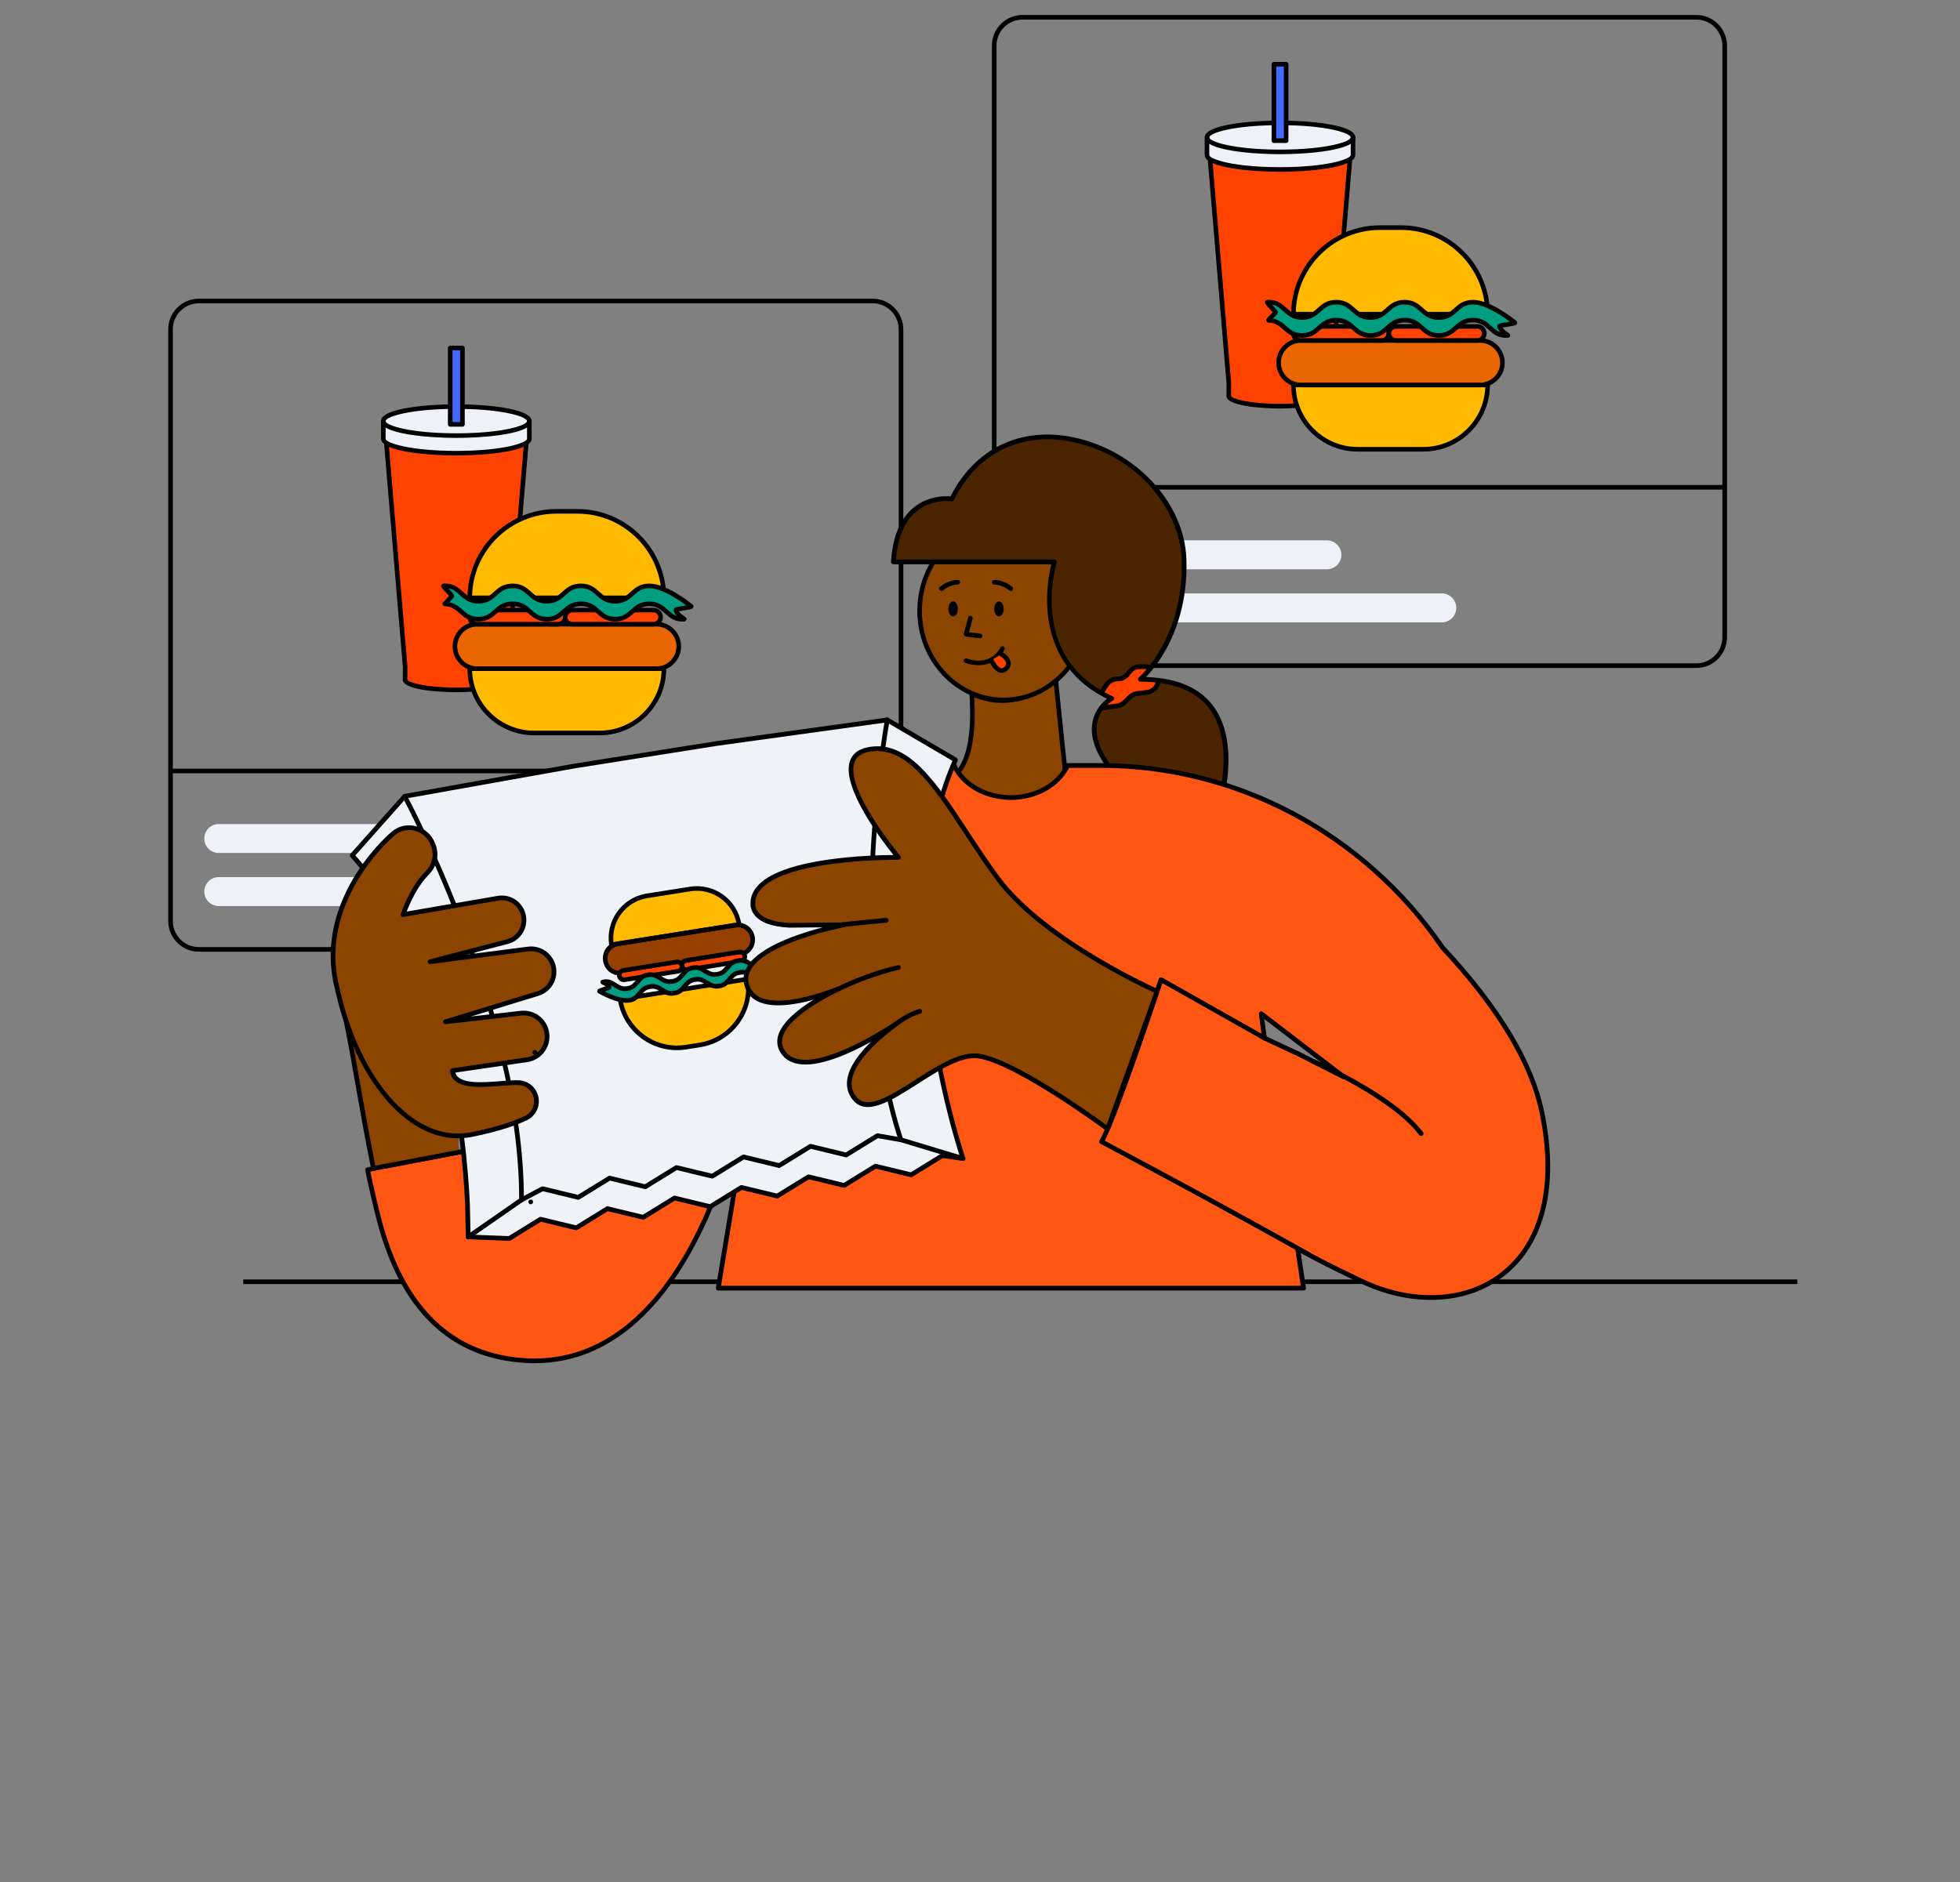 <svg viewBox="133.125 116.534 426 409.202" fill="none" xmlns="http://www.w3.org/2000/svg" xmlns:xlink="http://www.w3.org/1999/xlink" overflow="visible" width="426px" height="409.202px"><rect x="133.125" y="116.534" width="426" height="409.202" fill="#808080" stroke="none"/><g id="Master/Spot Illustration/Preparing your Food"><g id="Group 67"><path id="Fill 19" fill-rule="evenodd" clip-rule="evenodd" d="M186 395.674H523.771V394.674H186V395.674Z" fill="black"/><g id="Food Option" transform="translate(318.96 96) scale(1 1)"><g id="Food Option/Burger"><g id="Burger"><path id="Combined Shape" fill-rule="evenodd" clip-rule="evenodd" d="M40.732 144.289H102.562C104.298 144.289 105.706 142.882 105.706 141.145C105.706 139.409 104.298 138.001 102.562 138.001H40.732C38.996 138.001 37.588 139.409 37.588 141.145C37.588 142.882 38.996 144.289 40.732 144.289ZM40.733 155.826H127.539C129.275 155.826 130.683 154.418 130.683 152.682C130.683 150.946 129.275 149.538 127.539 149.538H40.733C38.997 149.538 37.589 150.946 37.589 152.682C37.589 154.418 38.997 155.826 40.733 155.826Z" fill="#EEF2F8"/><g id="Burger_2"><path id="Fill 1" fill-rule="evenodd" clip-rule="evenodd" d="M107.712 53.555H77.026L81.25 103.875C81.248 103.897 81.234 103.916 81.234 103.938V106.619C81.234 107.843 86.22 108.834 92.369 108.834C98.519 108.834 103.503 107.843 103.503 106.619V103.938C103.503 103.917 103.49 103.897 103.488 103.876L107.712 53.555Z" fill="#FF4200"/><path id="Fill 3" fill-rule="evenodd" clip-rule="evenodd" d="M81.735 103.995V106.619C81.908 107.211 85.714 108.334 92.369 108.334C99.025 108.334 102.831 107.211 103.005 106.609L103.004 103.996C102.998 103.973 102.994 103.951 102.992 103.935C102.988 103.901 102.987 103.868 102.99 103.834L107.169 54.055H77.57L81.749 103.833C81.753 103.881 81.747 103.94 81.735 103.995M92.369 109.334C88.048 109.334 80.735 108.762 80.735 106.619V103.937C80.735 103.91 80.739 103.874 80.746 103.838L76.528 53.597C76.517 53.457 76.564 53.319 76.658 53.216C76.753 53.113 76.887 53.055 77.027 53.055H107.713C107.852 53.055 107.986 53.113 108.081 53.216C108.175 53.319 108.222 53.457 108.211 53.597L103.993 103.842C104.003 103.875 104.004 103.892 104.004 103.937V106.619C104.004 108.762 96.691 109.334 92.369 109.334" fill="black"/><path id="Fill 5" fill-rule="evenodd" clip-rule="evenodd" d="M108.239 50.397C108.239 48.653 101.134 47.24 92.368 47.24C83.606 47.24 76.499 48.653 76.499 50.397V54.218C76.499 55.962 83.605 57.376 92.368 57.376C101.134 57.376 108.239 55.962 108.239 54.218V50.397Z" fill="#EEF2F8"/><path id="Fill 7" fill-rule="evenodd" clip-rule="evenodd" d="M92.369 47.74C82.278 47.74 77 49.469 77 50.397V54.219C77 55.146 82.278 56.876 92.369 56.876C102.46 56.876 107.739 55.146 107.739 54.219V50.397C107.739 49.469 102.46 47.74 92.369 47.74M92.369 57.876C86.707 57.876 76 57.111 76 54.219V50.397C76 47.505 86.707 46.74 92.369 46.74C98.031 46.74 108.739 47.505 108.739 50.397V54.219C108.739 57.111 98.031 57.876 92.369 57.876" fill="black"/><path id="Fill 9" fill-rule="evenodd" clip-rule="evenodd" d="M92.369 54.055C86.707 54.055 76 53.29 76 50.398C76 50.121 76.223 49.898 76.5 49.898C76.776 49.898 77 50.121 77 50.398C77 51.326 82.278 53.055 92.369 53.055C102.46 53.055 107.739 51.326 107.739 50.398C107.739 50.121 107.962 49.898 108.239 49.898C108.515 49.898 108.739 50.121 108.739 50.398C108.739 53.29 98.031 54.055 92.369 54.055" fill="black"/><path id="Fill 11" fill-rule="evenodd" clip-rule="evenodd" d="M91.04 51.117H93.699V34.5H91.04V51.117Z" fill="#426AFF"/><path id="Fill 13" fill-rule="evenodd" clip-rule="evenodd" d="M91.54 50.617H93.199V35H91.54V50.617ZM93.699 51.617H91.04C90.764 51.617 90.54 51.393 90.54 51.117V34.5C90.54 34.223 90.764 34 91.04 34H93.699C93.975 34 94.199 34.223 94.199 34.5V51.117C94.199 51.393 93.975 51.617 93.699 51.617V51.617Z" fill="black"/><path id="Fill 14" fill-rule="evenodd" clip-rule="evenodd" d="M137.493 88.832H95.293C95.293 78.441 103.717 70.018 114.108 70.018H118.678C129.069 70.018 137.493 78.441 137.493 88.832" fill="#FFBA00"/><path id="Fill 15" fill-rule="evenodd" clip-rule="evenodd" d="M95.8 88.333H136.986C136.72 78.464 128.61 70.518 118.677 70.518H114.108C104.176 70.518 96.067 78.464 95.8 88.333M137.493 89.333H95.293C95.017 89.333 94.793 89.109 94.793 88.833C94.793 78.183 103.458 69.518 114.108 69.518H118.677C129.328 69.518 137.993 78.183 137.993 88.833C137.993 89.109 137.769 89.333 137.493 89.333" fill="black"/><path id="Fill 16" fill-rule="evenodd" clip-rule="evenodd" d="M95.293 104.226H137.493C137.493 111.945 131.235 118.203 123.516 118.203H109.27C101.551 118.203 95.293 111.945 95.293 104.226" fill="#FFBA00"/><path id="Fill 17" fill-rule="evenodd" clip-rule="evenodd" d="M95.802 104.726C96.067 111.926 102.006 117.703 109.27 117.703H123.515C130.779 117.703 136.719 111.926 136.983 104.726H95.802ZM123.515 118.703H109.27C101.287 118.703 94.793 112.208 94.793 104.226C94.793 103.95 95.016 103.726 95.293 103.726H137.492C137.769 103.726 137.992 103.95 137.992 104.226C137.992 112.208 131.498 118.703 123.515 118.703V118.703Z" fill="black"/><path id="Fill 18" fill-rule="evenodd" clip-rule="evenodd" d="M135.88 104.226H96.906C94.234 104.226 92.068 102.059 92.068 99.387C92.068 96.715 94.234 94.549 96.906 94.549H135.88C138.552 94.549 140.718 96.715 140.718 99.387C140.718 102.059 138.552 104.226 135.88 104.226" fill="#E96600"/><path id="Fill 19" fill-rule="evenodd" clip-rule="evenodd" d="M96.906 95.049C94.514 95.049 92.568 96.995 92.568 99.387C92.568 101.779 94.514 103.726 96.906 103.726H135.88C138.272 103.726 140.218 101.779 140.218 99.387C140.218 96.995 138.272 95.049 135.88 95.049H96.906ZM135.88 104.726H96.906C93.963 104.726 91.568 102.331 91.568 99.387C91.568 96.444 93.963 94.049 96.906 94.049H135.88C138.823 94.049 141.218 96.444 141.218 99.387C141.218 102.331 138.823 104.726 135.88 104.726V104.726Z" fill="black"/><path id="Fill 20" fill-rule="evenodd" clip-rule="evenodd" d="M114.506 91.491H96.823C95.978 91.491 95.293 92.176 95.293 93.02C95.293 93.864 95.978 94.549 96.823 94.549H114.506C115.35 94.549 116.034 93.864 116.034 93.02C116.034 92.176 115.35 91.491 114.506 91.491" fill="#FF4200"/><path id="Fill 21" fill-rule="evenodd" clip-rule="evenodd" d="M96.823 91.991C96.255 91.991 95.793 92.453 95.793 93.02C95.793 93.588 96.255 94.049 96.823 94.049H114.506C115.073 94.049 115.534 93.588 115.534 93.02C115.534 92.453 115.073 91.991 114.506 91.991H96.823ZM114.506 95.049H96.823C95.704 95.049 94.793 94.138 94.793 93.02C94.793 91.901 95.704 90.991 96.823 90.991H114.506C115.625 90.991 116.534 91.901 116.534 93.02C116.534 94.138 115.625 95.049 114.506 95.049V95.049Z" fill="black"/><path id="Fill 22" fill-rule="evenodd" clip-rule="evenodd" d="M135.248 91.491H117.564C116.72 91.491 116.035 92.176 116.035 93.02C116.035 93.864 116.72 94.549 117.564 94.549H135.248C136.092 94.549 136.777 93.864 136.777 93.02C136.777 92.176 136.092 91.491 135.248 91.491" fill="#FF4200"/><path id="Fill 23" fill-rule="evenodd" clip-rule="evenodd" d="M117.564 91.991C116.997 91.991 116.535 92.453 116.535 93.02C116.535 93.588 116.997 94.049 117.564 94.049H135.248C135.815 94.049 136.277 93.588 136.277 93.02C136.277 92.453 135.815 91.991 135.248 91.991H117.564ZM135.248 95.049H117.564C116.445 95.049 115.535 94.138 115.535 93.02C115.535 91.901 116.445 90.991 117.564 90.991H135.248C136.367 90.991 137.277 91.901 137.277 93.02C137.277 94.138 136.367 95.049 135.248 95.049V95.049Z" fill="black"/><path id="Fill 24" fill-rule="evenodd" clip-rule="evenodd" d="M91.407 88.457C91.407 88.176 89.332 86.252 89.613 86.23C93.315 85.95 93.451 89.563 97.165 89.563C100.878 89.563 100.878 86.226 104.592 86.226C108.304 86.226 108.304 89.563 112.016 89.563C115.729 89.563 115.729 86.226 119.442 86.226C123.158 86.226 123.158 89.563 126.874 89.563C130.593 89.563 130.593 86.226 134.311 86.226C138.03 86.226 143.417 90.667 143.417 90.667C143.417 90.948 140.057 91.193 140.097 91.472C140.263 92.602 142.155 93.435 141.875 93.456C138.172 93.736 138.035 90.123 134.322 90.123C130.609 90.123 130.609 93.461 126.895 93.461C123.183 93.461 123.183 90.123 119.47 90.123C115.758 90.123 115.758 93.461 112.045 93.461C108.329 93.461 108.329 90.123 104.613 90.123C100.894 90.123 100.894 93.461 97.176 93.461C93.457 93.461 93.571 90.403 89.862 90.128L91.407 88.457Z" fill="#009E80"/><path id="Fill 25" fill-rule="evenodd" clip-rule="evenodd" d="M119.47 89.623C121.518 89.623 122.58 90.577 123.517 91.42C124.437 92.246 125.231 92.96 126.895 92.96C128.56 92.96 129.355 92.246 130.275 91.42C131.212 90.577 132.274 89.623 134.322 89.623C136.335 89.623 137.423 90.606 138.382 91.474C138.985 92.019 139.537 92.518 140.282 92.779C139.951 92.437 139.673 92.023 139.603 91.544C139.511 90.915 140.099 90.822 141.672 90.575C141.873 90.544 142.114 90.506 142.342 90.467C140.756 89.284 137.012 86.726 134.311 86.726C132.643 86.726 131.848 87.439 130.927 88.267C129.988 89.109 128.925 90.063 126.874 90.063C124.824 90.063 123.761 89.108 122.824 88.267C121.904 87.439 121.108 86.726 119.442 86.726C117.778 86.726 116.983 87.439 116.064 88.267C115.127 89.108 114.065 90.063 112.016 90.063C109.969 90.063 108.907 89.108 107.969 88.267C107.05 87.439 106.256 86.726 104.592 86.726C102.927 86.726 102.132 87.439 101.213 88.267C100.275 89.108 99.213 90.063 97.165 90.063C95.152 90.063 94.064 89.08 93.105 88.213C92.359 87.538 91.692 86.936 90.638 86.764C90.702 86.832 90.764 86.898 90.82 86.959C91.715 87.918 91.907 88.153 91.907 88.457C91.907 88.583 91.86 88.704 91.774 88.797L90.87 89.774C92.237 90.094 93.052 90.817 93.786 91.47C94.687 92.27 95.464 92.96 97.176 92.96C98.844 92.96 99.639 92.246 100.56 91.419C101.499 90.577 102.562 89.623 104.613 89.623C106.662 89.623 107.725 90.577 108.663 91.42C109.583 92.246 110.378 92.96 112.045 92.96C113.709 92.96 114.504 92.246 115.424 91.42C116.36 90.577 117.422 89.623 119.47 89.623V89.623ZM141.481 93.972C139.654 93.972 138.626 93.042 137.711 92.215C136.805 91.396 135.95 90.623 134.322 90.623C132.657 90.623 131.863 91.337 130.943 92.163C130.006 93.006 128.944 93.96 126.895 93.96C124.847 93.96 123.785 93.006 122.848 92.163C121.929 91.337 121.135 90.623 119.47 90.623C117.806 90.623 117.011 91.337 116.092 92.163C115.155 93.006 114.093 93.96 112.045 93.96C109.995 93.96 108.932 93.006 107.995 92.164C107.074 91.337 106.279 90.623 104.613 90.623C102.945 90.623 102.149 91.337 101.228 92.163C100.29 93.006 99.226 93.96 97.176 93.96C95.084 93.96 94.087 93.074 93.122 92.217C92.272 91.462 91.469 90.749 89.825 90.627C89.634 90.612 89.467 90.49 89.397 90.311C89.326 90.133 89.365 89.93 89.495 89.788L90.778 88.4C90.595 88.184 90.303 87.871 90.089 87.641C89.21 86.698 88.973 86.445 89.122 86.063C89.192 85.885 89.383 85.747 89.574 85.731C91.678 85.582 92.792 86.582 93.776 87.472C94.681 88.29 95.536 89.063 97.165 89.063C98.83 89.063 99.624 88.35 100.544 87.522C101.481 86.681 102.543 85.726 104.592 85.726C106.639 85.726 107.701 86.681 108.638 87.522C109.558 88.35 110.352 89.063 112.016 89.063C113.681 89.063 114.475 88.35 115.395 87.522C116.332 86.681 117.394 85.726 119.442 85.726C121.491 85.726 122.554 86.681 123.492 87.522C124.413 88.35 125.208 89.063 126.874 89.063C128.542 89.063 129.337 88.35 130.259 87.522C131.197 86.681 132.261 85.726 134.311 85.726C138.165 85.726 143.51 90.095 143.735 90.281C143.85 90.376 143.917 90.518 143.917 90.667C143.917 91.234 143.39 91.317 141.827 91.563C141.492 91.616 141.044 91.686 140.732 91.751C141.004 92.184 141.585 92.583 141.899 92.799C142.214 93.015 142.486 93.202 142.386 93.573C142.33 93.778 142.124 93.938 141.913 93.955C141.764 93.966 141.62 93.972 141.481 93.972V93.972Z" fill="black"/></g><path id="Combined Shape_2" fill-rule="evenodd" clip-rule="evenodd" d="M30.753 30.45C30.753 27.33 33.291 24.792 36.41 24.792H182.862C185.982 24.792 188.52 27.33 188.52 30.45V125.969H30.753V30.45ZM29.753 126.479V159.085C29.753 162.756 32.739 165.743 36.41 165.743H182.862C186.533 165.743 189.52 162.756 189.52 159.085V30.45C189.52 26.779 186.533 23.792 182.862 23.792H36.41C32.739 23.792 29.753 26.779 29.753 30.45V126.459C29.753 126.462 29.752 126.465 29.752 126.469C29.752 126.472 29.753 126.475 29.753 126.479ZM30.753 126.969H188.52V159.085C188.52 162.205 185.982 164.743 182.862 164.743H36.41C33.291 164.743 30.753 162.205 30.753 159.085V126.969Z" fill="black"/></g></g></g><g id="Food Option" transform="translate(139.936 157.676) scale(1 1)"><g id="Food Option/Burger"><g id="Burger"><path id="Combined Shape" fill-rule="evenodd" clip-rule="evenodd" d="M40.732 144.289H102.562C104.298 144.289 105.706 142.882 105.706 141.145C105.706 139.409 104.298 138.001 102.562 138.001H40.732C38.996 138.001 37.588 139.409 37.588 141.145C37.588 142.882 38.996 144.289 40.732 144.289ZM40.733 155.826H127.539C129.275 155.826 130.683 154.418 130.683 152.682C130.683 150.946 129.275 149.538 127.539 149.538H40.733C38.997 149.538 37.589 150.946 37.589 152.682C37.589 154.418 38.997 155.826 40.733 155.826Z" fill="#EEF2F8"/><g id="Burger_2"><path id="Fill 1" fill-rule="evenodd" clip-rule="evenodd" d="M107.712 53.555H77.026L81.25 103.875C81.248 103.897 81.234 103.916 81.234 103.938V106.619C81.234 107.843 86.22 108.834 92.369 108.834C98.519 108.834 103.503 107.843 103.503 106.619V103.938C103.503 103.917 103.49 103.897 103.488 103.876L107.712 53.555Z" fill="#FF4200"/><path id="Fill 3" fill-rule="evenodd" clip-rule="evenodd" d="M81.735 103.995V106.619C81.908 107.211 85.714 108.334 92.369 108.334C99.025 108.334 102.831 107.211 103.005 106.609L103.004 103.996C102.998 103.973 102.994 103.951 102.992 103.935C102.988 103.901 102.987 103.868 102.99 103.834L107.169 54.055H77.57L81.749 103.833C81.753 103.881 81.747 103.94 81.735 103.995M92.369 109.334C88.048 109.334 80.735 108.762 80.735 106.619V103.937C80.735 103.91 80.739 103.874 80.746 103.838L76.528 53.597C76.517 53.457 76.564 53.319 76.658 53.216C76.753 53.113 76.887 53.055 77.027 53.055H107.713C107.852 53.055 107.986 53.113 108.081 53.216C108.175 53.319 108.222 53.457 108.211 53.597L103.993 103.842C104.003 103.875 104.004 103.892 104.004 103.937V106.619C104.004 108.762 96.691 109.334 92.369 109.334" fill="black"/><path id="Fill 5" fill-rule="evenodd" clip-rule="evenodd" d="M108.239 50.397C108.239 48.653 101.134 47.24 92.368 47.24C83.606 47.24 76.499 48.653 76.499 50.397V54.218C76.499 55.962 83.605 57.376 92.368 57.376C101.134 57.376 108.239 55.962 108.239 54.218V50.397Z" fill="#EEF2F8"/><path id="Fill 7" fill-rule="evenodd" clip-rule="evenodd" d="M92.369 47.74C82.278 47.74 77 49.469 77 50.397V54.219C77 55.146 82.278 56.876 92.369 56.876C102.46 56.876 107.739 55.146 107.739 54.219V50.397C107.739 49.469 102.46 47.74 92.369 47.74M92.369 57.876C86.707 57.876 76 57.111 76 54.219V50.397C76 47.505 86.707 46.74 92.369 46.74C98.031 46.74 108.739 47.505 108.739 50.397V54.219C108.739 57.111 98.031 57.876 92.369 57.876" fill="black"/><path id="Fill 9" fill-rule="evenodd" clip-rule="evenodd" d="M92.369 54.055C86.707 54.055 76 53.29 76 50.398C76 50.121 76.223 49.898 76.5 49.898C76.776 49.898 77 50.121 77 50.398C77 51.326 82.278 53.055 92.369 53.055C102.46 53.055 107.739 51.326 107.739 50.398C107.739 50.121 107.962 49.898 108.239 49.898C108.515 49.898 108.739 50.121 108.739 50.398C108.739 53.29 98.031 54.055 92.369 54.055" fill="black"/><path id="Fill 11" fill-rule="evenodd" clip-rule="evenodd" d="M91.04 51.117H93.699V34.5H91.04V51.117Z" fill="#426AFF"/><path id="Fill 13" fill-rule="evenodd" clip-rule="evenodd" d="M91.54 50.617H93.199V35H91.54V50.617ZM93.699 51.617H91.04C90.764 51.617 90.54 51.393 90.54 51.117V34.5C90.54 34.223 90.764 34 91.04 34H93.699C93.975 34 94.199 34.223 94.199 34.5V51.117C94.199 51.393 93.975 51.617 93.699 51.617V51.617Z" fill="black"/><path id="Fill 14" fill-rule="evenodd" clip-rule="evenodd" d="M137.493 88.832H95.293C95.293 78.441 103.717 70.018 114.108 70.018H118.678C129.069 70.018 137.493 78.441 137.493 88.832" fill="#FFBA00"/><path id="Fill 15" fill-rule="evenodd" clip-rule="evenodd" d="M95.8 88.333H136.986C136.72 78.464 128.61 70.518 118.677 70.518H114.108C104.176 70.518 96.067 78.464 95.8 88.333M137.493 89.333H95.293C95.017 89.333 94.793 89.109 94.793 88.833C94.793 78.183 103.458 69.518 114.108 69.518H118.677C129.328 69.518 137.993 78.183 137.993 88.833C137.993 89.109 137.769 89.333 137.493 89.333" fill="black"/><path id="Fill 16" fill-rule="evenodd" clip-rule="evenodd" d="M95.293 104.226H137.493C137.493 111.945 131.235 118.203 123.516 118.203H109.27C101.551 118.203 95.293 111.945 95.293 104.226" fill="#FFBA00"/><path id="Fill 17" fill-rule="evenodd" clip-rule="evenodd" d="M95.802 104.726C96.067 111.926 102.006 117.703 109.27 117.703H123.515C130.779 117.703 136.719 111.926 136.983 104.726H95.802ZM123.515 118.703H109.27C101.287 118.703 94.793 112.208 94.793 104.226C94.793 103.95 95.016 103.726 95.293 103.726H137.492C137.769 103.726 137.992 103.95 137.992 104.226C137.992 112.208 131.498 118.703 123.515 118.703V118.703Z" fill="black"/><path id="Fill 18" fill-rule="evenodd" clip-rule="evenodd" d="M135.88 104.226H96.906C94.234 104.226 92.068 102.059 92.068 99.387C92.068 96.715 94.234 94.549 96.906 94.549H135.88C138.552 94.549 140.718 96.715 140.718 99.387C140.718 102.059 138.552 104.226 135.88 104.226" fill="#E96600"/><path id="Fill 19" fill-rule="evenodd" clip-rule="evenodd" d="M96.906 95.049C94.514 95.049 92.568 96.995 92.568 99.387C92.568 101.779 94.514 103.726 96.906 103.726H135.88C138.272 103.726 140.218 101.779 140.218 99.387C140.218 96.995 138.272 95.049 135.88 95.049H96.906ZM135.88 104.726H96.906C93.963 104.726 91.568 102.331 91.568 99.387C91.568 96.444 93.963 94.049 96.906 94.049H135.88C138.823 94.049 141.218 96.444 141.218 99.387C141.218 102.331 138.823 104.726 135.88 104.726V104.726Z" fill="black"/><path id="Fill 20" fill-rule="evenodd" clip-rule="evenodd" d="M114.506 91.491H96.823C95.978 91.491 95.293 92.176 95.293 93.02C95.293 93.864 95.978 94.549 96.823 94.549H114.506C115.35 94.549 116.034 93.864 116.034 93.02C116.034 92.176 115.35 91.491 114.506 91.491" fill="#FF4200"/><path id="Fill 21" fill-rule="evenodd" clip-rule="evenodd" d="M96.823 91.991C96.255 91.991 95.793 92.453 95.793 93.02C95.793 93.588 96.255 94.049 96.823 94.049H114.506C115.073 94.049 115.534 93.588 115.534 93.02C115.534 92.453 115.073 91.991 114.506 91.991H96.823ZM114.506 95.049H96.823C95.704 95.049 94.793 94.138 94.793 93.02C94.793 91.901 95.704 90.991 96.823 90.991H114.506C115.625 90.991 116.534 91.901 116.534 93.02C116.534 94.138 115.625 95.049 114.506 95.049V95.049Z" fill="black"/><path id="Fill 22" fill-rule="evenodd" clip-rule="evenodd" d="M135.248 91.491H117.564C116.72 91.491 116.035 92.176 116.035 93.02C116.035 93.864 116.72 94.549 117.564 94.549H135.248C136.092 94.549 136.777 93.864 136.777 93.02C136.777 92.176 136.092 91.491 135.248 91.491" fill="#FF4200"/><path id="Fill 23" fill-rule="evenodd" clip-rule="evenodd" d="M117.564 91.991C116.997 91.991 116.535 92.453 116.535 93.02C116.535 93.588 116.997 94.049 117.564 94.049H135.248C135.815 94.049 136.277 93.588 136.277 93.02C136.277 92.453 135.815 91.991 135.248 91.991H117.564ZM135.248 95.049H117.564C116.445 95.049 115.535 94.138 115.535 93.02C115.535 91.901 116.445 90.991 117.564 90.991H135.248C136.367 90.991 137.277 91.901 137.277 93.02C137.277 94.138 136.367 95.049 135.248 95.049V95.049Z" fill="black"/><path id="Fill 24" fill-rule="evenodd" clip-rule="evenodd" d="M91.407 88.457C91.407 88.176 89.332 86.252 89.613 86.23C93.315 85.95 93.451 89.563 97.165 89.563C100.878 89.563 100.878 86.226 104.592 86.226C108.304 86.226 108.304 89.563 112.016 89.563C115.729 89.563 115.729 86.226 119.442 86.226C123.158 86.226 123.158 89.563 126.874 89.563C130.593 89.563 130.593 86.226 134.311 86.226C138.03 86.226 143.417 90.667 143.417 90.667C143.417 90.948 140.057 91.193 140.097 91.472C140.263 92.602 142.155 93.435 141.875 93.456C138.172 93.736 138.035 90.123 134.322 90.123C130.609 90.123 130.609 93.461 126.895 93.461C123.183 93.461 123.183 90.123 119.47 90.123C115.758 90.123 115.758 93.461 112.045 93.461C108.329 93.461 108.329 90.123 104.613 90.123C100.894 90.123 100.894 93.461 97.176 93.461C93.457 93.461 93.571 90.403 89.862 90.128L91.407 88.457Z" fill="#009E80"/><path id="Fill 25" fill-rule="evenodd" clip-rule="evenodd" d="M119.47 89.623C121.518 89.623 122.58 90.577 123.517 91.42C124.437 92.246 125.231 92.96 126.895 92.96C128.56 92.96 129.355 92.246 130.275 91.42C131.212 90.577 132.274 89.623 134.322 89.623C136.335 89.623 137.423 90.606 138.382 91.474C138.985 92.019 139.537 92.518 140.282 92.779C139.951 92.437 139.673 92.023 139.603 91.544C139.511 90.915 140.099 90.822 141.672 90.575C141.873 90.544 142.114 90.506 142.342 90.467C140.756 89.284 137.012 86.726 134.311 86.726C132.643 86.726 131.848 87.439 130.927 88.267C129.988 89.109 128.925 90.063 126.874 90.063C124.824 90.063 123.761 89.108 122.824 88.267C121.904 87.439 121.108 86.726 119.442 86.726C117.778 86.726 116.983 87.439 116.064 88.267C115.127 89.108 114.065 90.063 112.016 90.063C109.969 90.063 108.907 89.108 107.969 88.267C107.05 87.439 106.256 86.726 104.592 86.726C102.927 86.726 102.132 87.439 101.213 88.267C100.275 89.108 99.213 90.063 97.165 90.063C95.152 90.063 94.064 89.08 93.105 88.213C92.359 87.538 91.692 86.936 90.638 86.764C90.702 86.832 90.764 86.898 90.82 86.959C91.715 87.918 91.907 88.153 91.907 88.457C91.907 88.583 91.86 88.704 91.774 88.797L90.87 89.774C92.237 90.094 93.052 90.817 93.786 91.47C94.687 92.27 95.464 92.96 97.176 92.96C98.844 92.96 99.639 92.246 100.56 91.419C101.499 90.577 102.562 89.623 104.613 89.623C106.662 89.623 107.725 90.577 108.663 91.42C109.583 92.246 110.378 92.96 112.045 92.96C113.709 92.96 114.504 92.246 115.424 91.42C116.36 90.577 117.422 89.623 119.47 89.623V89.623ZM141.481 93.972C139.654 93.972 138.626 93.042 137.711 92.215C136.805 91.396 135.95 90.623 134.322 90.623C132.657 90.623 131.863 91.337 130.943 92.163C130.006 93.006 128.944 93.96 126.895 93.96C124.847 93.96 123.785 93.006 122.848 92.163C121.929 91.337 121.135 90.623 119.47 90.623C117.806 90.623 117.011 91.337 116.092 92.163C115.155 93.006 114.093 93.96 112.045 93.96C109.995 93.96 108.932 93.006 107.995 92.164C107.074 91.337 106.279 90.623 104.613 90.623C102.945 90.623 102.149 91.337 101.228 92.163C100.29 93.006 99.226 93.96 97.176 93.96C95.084 93.96 94.087 93.074 93.122 92.217C92.272 91.462 91.469 90.749 89.825 90.627C89.634 90.612 89.467 90.49 89.397 90.311C89.326 90.133 89.365 89.93 89.495 89.788L90.778 88.4C90.595 88.184 90.303 87.871 90.089 87.641C89.21 86.698 88.973 86.445 89.122 86.063C89.192 85.885 89.383 85.747 89.574 85.731C91.678 85.582 92.792 86.582 93.776 87.472C94.681 88.29 95.536 89.063 97.165 89.063C98.83 89.063 99.624 88.35 100.544 87.522C101.481 86.681 102.543 85.726 104.592 85.726C106.639 85.726 107.701 86.681 108.638 87.522C109.558 88.35 110.352 89.063 112.016 89.063C113.681 89.063 114.475 88.35 115.395 87.522C116.332 86.681 117.394 85.726 119.442 85.726C121.491 85.726 122.554 86.681 123.492 87.522C124.413 88.35 125.208 89.063 126.874 89.063C128.542 89.063 129.337 88.35 130.259 87.522C131.197 86.681 132.261 85.726 134.311 85.726C138.165 85.726 143.51 90.095 143.735 90.281C143.85 90.376 143.917 90.518 143.917 90.667C143.917 91.234 143.39 91.317 141.827 91.563C141.492 91.616 141.044 91.686 140.732 91.751C141.004 92.184 141.585 92.583 141.899 92.799C142.214 93.015 142.486 93.202 142.386 93.573C142.33 93.778 142.124 93.938 141.913 93.955C141.764 93.966 141.62 93.972 141.481 93.972V93.972Z" fill="black"/></g><path id="Combined Shape_2" fill-rule="evenodd" clip-rule="evenodd" d="M30.753 30.45C30.753 27.33 33.291 24.792 36.41 24.792H182.862C185.982 24.792 188.52 27.33 188.52 30.45V125.969H30.753V30.45ZM29.753 126.479V159.085C29.753 162.756 32.739 165.743 36.41 165.743H182.862C186.533 165.743 189.52 162.756 189.52 159.085V30.45C189.52 26.779 186.533 23.792 182.862 23.792H36.41C32.739 23.792 29.753 26.779 29.753 30.45V126.459C29.753 126.462 29.752 126.465 29.752 126.469C29.752 126.472 29.753 126.475 29.753 126.479ZM30.753 126.969H188.52V159.085C188.52 162.205 185.982 164.743 182.862 164.743H36.41C33.291 164.743 30.753 162.205 30.753 159.085V126.969Z" fill="black"/></g></g></g></g><g id="Master/Character/Torso" transform="translate(134 100) scale(1 1)"><g id="Master/Character/Torso"><g id="Head 2" transform="translate(189.79 120) scale(1 1)"><g id="Head 2/Funny"><path id="Path 2" fill-rule="evenodd" clip-rule="evenodd" d="M16 65.832C16 65.832 21.522 62.224 20.54 47.324C20.54 47.324 29.274 51.412 38.802 44.501L41 65.66C41 65.66 34.394 73.164 27.467 72.436C20.54 71.709 16 65.832 16 65.832Z" fill="#8b4500"/><path id="Path 2 Copy" fill-rule="evenodd" clip-rule="evenodd" d="M20.752 46.871C26.399 49.514 32.296 48.602 38.509 44.096C38.82 43.87 39.26 44.066 39.3 44.449L41.497 65.609C41.512 65.747 41.468 65.886 41.375 65.991C36.873 71.105 32.214 73.438 27.415 72.933C22.659 72.434 18.713 70.162 15.604 66.138C15.426 65.907 15.482 65.573 15.727 65.414C19.211 63.137 20.685 57.126 20.041 47.357C20.016 46.978 20.408 46.71 20.752 46.871ZM40.479 65.492L38.392 45.4L37.98 45.679C32.251 49.47 26.692 50.326 21.35 48.218L21.088 48.111L21.101 48.34C21.566 57.311 20.182 63.143 16.867 65.819L16.719 65.934L16.957 66.222C19.711 69.485 23.086 71.37 27.102 71.89L27.519 71.939C31.956 72.405 36.319 70.221 40.625 65.33L40.479 65.492Z" fill="black"/><g id="Head"><path id="Combined Shape" fill-rule="evenodd" clip-rule="evenodd" d="M27.485 48.701C17.392 48.701 9.21 40.025 9.21 29.321C9.21 18.617 17.392 9.94 27.485 9.94C37.578 9.94 45.76 18.617 45.76 29.321C45.76 40.025 37.578 48.701 27.485 48.701Z" fill="#8b4500"/><path id="Fill 18" fill-rule="evenodd" clip-rule="evenodd" d="M27.485 10.44C17.684 10.44 9.71 18.91 9.71 29.321C9.71 39.732 17.684 48.201 27.485 48.201C37.286 48.201 45.26 39.732 45.26 29.321C45.26 18.91 37.286 10.44 27.485 10.44M27.485 49.201C17.132 49.201 8.71 40.283 8.71 29.321C8.71 18.358 17.132 9.44 27.485 9.44C37.838 9.44 46.26 18.358 46.26 29.321C46.26 40.283 37.838 49.201 27.485 49.201" fill="black"/><path id="Fill 21" fill-rule="evenodd" clip-rule="evenodd" d="M22.365 35.292C22.345 35.292 22.325 35.291 22.304 35.289L19.249 34.918C19.106 34.9 18.977 34.822 18.896 34.702C18.815 34.583 18.789 34.434 18.826 34.294L19.752 30.775C19.823 30.509 20.096 30.351 20.363 30.419C20.629 30.49 20.789 30.763 20.719 31.03L19.939 33.994L22.425 34.295C22.699 34.329 22.894 34.578 22.861 34.852C22.83 35.106 22.615 35.292 22.365 35.292" fill="black"/><path id="Fill 22" fill-rule="evenodd" clip-rule="evenodd" d="M27.485 28.898C27.485 29.799 27.026 30.53 26.459 30.53C25.891 30.53 25.432 29.799 25.432 28.898C25.432 27.996 25.891 27.265 26.459 27.265C27.026 27.265 27.485 27.996 27.485 28.898" fill="black"/><path id="Fill 23" fill-rule="evenodd" clip-rule="evenodd" d="M17.52 28.898C17.52 29.799 17.06 30.53 16.493 30.53C15.926 30.53 15.466 29.799 15.466 28.898C15.466 27.996 15.926 27.265 16.493 27.265C17.06 27.265 17.52 27.996 17.52 28.898" fill="black"/><path id="Fill 24" fill-rule="evenodd" clip-rule="evenodd" d="M29.019 25.013C28.903 25.013 28.788 24.973 28.693 24.892C27.171 23.586 25.465 23.619 25.444 23.614C25.164 23.614 24.939 23.401 24.932 23.125C24.926 22.849 25.144 22.62 25.42 22.614C25.504 22.615 27.537 22.582 29.345 24.134C29.554 24.313 29.578 24.629 29.398 24.839C29.299 24.954 29.16 25.013 29.019 25.013" fill="black"/><path id="Fill 25" fill-rule="evenodd" clip-rule="evenodd" d="M13.933 25.013C13.792 25.013 13.653 24.954 13.554 24.839C13.374 24.629 13.398 24.314 13.607 24.134C15.414 22.582 17.447 22.611 17.532 22.614C17.807 22.62 18.024 22.848 18.019 23.124C18.014 23.399 17.797 23.585 17.51 23.614C17.485 23.611 15.761 23.603 14.259 24.892C14.164 24.973 14.049 25.013 13.933 25.013" fill="black"/><path id="Fill 26" fill-rule="evenodd" clip-rule="evenodd" d="M22.018 41.142C20.4 41.142 19.146 40.643 19.119 40.632C18.864 40.527 18.742 40.236 18.847 39.98C18.951 39.725 19.243 39.602 19.498 39.706C19.697 39.788 24.393 41.635 26.787 37.282C26.92 37.04 27.225 36.952 27.466 37.084C27.708 37.217 27.796 37.521 27.663 37.763C26.16 40.498 23.855 41.142 22.018 41.142" fill="black"/><path id="Fill 27" fill-rule="evenodd" clip-rule="evenodd" d="M24.794 40.07C24.794 40.07 26.349 43.502 27.976 41.875C29.604 40.247 26.982 38.749 26.982 38.749" fill="#FF4200"/><path id="Fill 28" fill-rule="evenodd" clip-rule="evenodd" d="M27.057 42.812C26.955 42.812 26.86 42.802 26.776 42.787C25.399 42.536 24.443 40.507 24.339 40.276C24.225 40.025 24.336 39.729 24.588 39.615C24.84 39.501 25.136 39.612 25.249 39.863C25.562 40.55 26.302 41.685 26.955 41.803C27.097 41.83 27.317 41.827 27.623 41.521C27.916 41.228 28.04 40.944 28.002 40.653C27.915 39.997 27.057 39.369 26.733 39.182C26.494 39.044 26.411 38.739 26.549 38.5C26.685 38.261 26.991 38.176 27.23 38.314C27.392 38.407 28.824 39.259 28.993 40.519C29.049 40.939 28.98 41.578 28.33 42.228C27.871 42.687 27.417 42.812 27.057 42.812" fill="black"/></g></g></g><g id="Hair 2" transform="translate(107.79 57) scale(1 1)"><g id="Hair 2/Side Tail"><g id="Group 8"><path id="Hair" fill-rule="evenodd" clip-rule="evenodd" d="M98.222 67.996C98.222 67.996 86.445 66.129 85.512 81.686H120.514C120.514 81.686 113.825 102.641 132.959 111.376C132.959 111.376 124.403 116.065 132.959 126.956C132.959 126.956 118.577 134.72 133.737 152.313C139.648 159.173 137.113 159.999 139.801 167.498C142.75 175.725 151.133 172.475 151.133 172.475C151.133 172.475 141.666 160.447 153.183 157.913C160.961 156.202 165.939 141.579 155.672 137.16C155.672 137.16 166.562 107.043 139.182 107.198C139.182 107.198 149.387 98.561 148.672 80.909C147.738 57.885 111.088 41.861 98.222 67.996" fill="#4b2500"/><path id="Fill 3" fill-rule="evenodd" clip-rule="evenodd" d="M141.47 104.726C141.103 104.554 140.7 104.455 140.284 104.455H139.075C138.22 104.455 137.411 104.845 136.88 105.516L136.438 106.074C135.923 106.724 135.146 107.113 134.315 107.134L134.107 107.14C133.185 107.164 132.333 107.64 131.831 108.414L130.789 110.018C130.752 110.076 130.704 110.128 130.661 110.184C131.387 110.6 132.141 111.002 132.96 111.376C132.96 111.376 131.671 112.086 130.594 113.588C130.777 113.521 130.956 113.442 131.149 113.414L134.213 112.965C134.804 112.878 135.353 112.605 135.778 112.184L136.898 111.075C137.345 110.63 137.93 110.351 138.556 110.281L140.607 110.051C141.241 109.98 141.83 109.696 142.28 109.244C142.78 108.741 143.05 108.09 143.088 107.425C141.875 107.282 140.591 107.191 139.182 107.199C139.182 107.199 140.153 106.373 141.47 104.726" fill="#FF4200"/><path id="Fill 5" fill-rule="evenodd" clip-rule="evenodd" d="M160.907 147.054C160.436 152 156.995 156.55 153.073 157.413C149.998 158.09 148.057 159.497 147.306 161.595C145.916 165.478 149.086 170.494 150.294 172.202C149.107 172.522 146.503 173.008 144.16 171.934C142.393 171.125 141.089 169.575 140.283 167.325C139.34 164.695 139.054 162.923 138.803 161.36C138.348 158.538 138.021 156.501 134.125 151.98C128.837 145.843 126.605 140.277 127.49 135.437C128.48 130.029 133.156 127.432 133.203 127.406C133.336 127.333 133.429 127.206 133.46 127.06C133.49 126.911 133.455 126.758 133.362 126.64C130.418 122.894 129.224 119.518 129.813 116.609C130.023 115.57 130.446 114.708 130.924 114.013C131.031 113.974 131.135 113.933 131.222 113.921L134.287 113.472C134.991 113.368 135.631 113.048 136.137 112.547L137.258 111.438C137.622 111.076 138.103 110.847 138.613 110.789L140.664 110.56C141.409 110.476 142.112 110.137 142.642 109.605C143.081 109.163 143.38 108.609 143.516 108.007C148.442 108.694 152.095 110.634 154.385 113.875C160.371 122.35 155.243 136.841 155.191 136.986C155.099 137.241 155.221 137.523 155.47 137.63C159.338 139.294 161.319 142.73 160.907 147.054M120.073 93.232C119.366 87.077 120.985 81.893 121.002 81.841C121.051 81.686 121.023 81.516 120.927 81.384C120.831 81.251 120.677 81.174 120.513 81.174H86.06C86.443 76.298 87.973 72.75 90.612 70.622C93.996 67.896 98.1 68.495 98.142 68.502C98.366 68.538 98.583 68.423 98.681 68.222C103.724 57.977 113.387 53.265 124.528 55.625C139.339 58.757 147.758 71 148.16 80.929C148.634 92.628 144.191 100.354 141.277 104.12C140.95 104.015 140.619 103.942 140.283 103.942H139.074C138.056 103.942 137.11 104.4 136.478 105.199L136.036 105.755C135.615 106.289 134.982 106.605 134.303 106.622L134.094 106.627C133.002 106.657 131.995 107.219 131.401 108.135L130.504 109.516C124.407 105.896 120.902 100.433 120.073 93.232M132.005 112.753C132.149 112.616 132.286 112.497 132.415 112.392C132.437 112.372 132.461 112.353 132.483 112.335C132.608 112.234 132.724 112.146 132.824 112.075C132.837 112.066 132.85 112.057 132.863 112.048C133.069 111.903 133.204 111.825 133.208 111.824C133.377 111.73 133.478 111.548 133.47 111.356C133.463 111.162 133.347 110.99 133.172 110.909C133.162 110.906 133.153 110.9 133.143 110.896C132.8 110.739 132.47 110.572 132.14 110.406C131.899 110.281 131.657 110.156 131.402 110.014L132.26 108.693C132.671 108.06 133.366 107.67 134.119 107.652L134.328 107.646C135.313 107.621 136.228 107.163 136.839 106.392L137.281 105.834C137.718 105.283 138.372 104.966 139.074 104.966H140.283C140.381 104.966 140.479 104.973 140.577 104.987C139.764 105.951 139.157 106.532 138.941 106.728C138.887 106.777 138.851 106.808 138.849 106.81C138.786 106.864 138.754 106.937 138.724 107.011C138.715 107.033 138.693 107.047 138.687 107.07C138.676 107.112 138.694 107.156 138.693 107.199C138.693 107.259 138.68 107.319 138.702 107.377C138.778 107.58 138.978 107.702 139.185 107.711C139.897 107.709 140.574 107.743 141.245 107.783C141.574 107.802 141.904 107.825 142.237 107.856C142.325 107.865 142.407 107.878 142.494 107.886C142.389 108.261 142.193 108.605 141.917 108.883C141.551 109.249 141.065 109.484 140.55 109.542L138.499 109.772C137.761 109.855 137.064 110.188 136.537 110.71L135.417 111.82C135.072 112.161 134.618 112.388 134.138 112.458L131.982 112.775C131.99 112.768 131.997 112.76 132.005 112.753M156.307 136.886C157.169 134.285 160.979 121.441 155.222 113.286C152.529 109.472 148.124 107.316 142.139 106.818C141.693 106.778 141.251 106.747 140.813 106.728C140.682 106.722 140.564 106.705 140.432 106.701C141.414 105.677 143.041 103.763 144.641 100.924C146.92 96.883 149.557 90.126 149.183 80.887C148.691 68.758 138.183 57.467 124.74 54.623C113.23 52.186 103.231 56.98 97.924 67.447C96.754 67.344 93.14 67.279 89.982 69.816C87.004 72.208 85.328 76.192 85 81.655C84.992 81.796 85.042 81.934 85.139 82.036C85.235 82.14 85.37 82.198 85.511 82.198H119.843C118.938 85.764 115.615 102.683 131.049 110.986C131.235 111.087 131.417 111.183 131.595 111.276C131.711 111.334 131.817 111.398 131.934 111.455C130.953 112.217 129.338 113.818 128.812 116.389C128.179 119.488 129.32 122.992 132.205 126.816C130.875 127.687 127.379 130.39 126.486 135.238C125.534 140.401 127.844 146.259 133.349 152.648C137.056 156.949 137.349 158.769 137.792 161.523C138.038 163.05 138.344 164.95 139.319 167.671C140.223 170.193 141.711 171.941 143.742 172.868C144.989 173.438 146.276 173.624 147.429 173.624C149.549 173.624 151.212 172.993 151.317 172.952C151.469 172.895 151.583 172.768 151.626 172.611C151.669 172.454 151.635 172.286 151.535 172.159C151.487 172.099 146.794 166.058 148.27 161.938C148.895 160.195 150.585 159.009 153.293 158.413C157.623 157.46 161.416 152.515 161.927 147.152C162.368 142.519 160.325 138.803 156.307 136.886" fill="black"/></g></g></g><g id="Torso Upper Body" transform="translate(1 41.768) scale(1 1)"><g id="Torso Upper Body/Empty Food Bag"><g id="Empty Box"><path id="Sweater" fill-rule="evenodd" clip-rule="evenodd" d="M280.334 203.876C280.334 203.876 277.424 202.563 272.953 200.436L272.244 195.139L290.251 208.91L280.334 203.876ZM311.611 180.715L311.622 180.71C294.8 156.177 267.14 141.174 237.393 141.174H230.175C228.242 145.245 223.456 148.135 217.84 148.152C212.225 148.135 207.439 145.245 205.507 141.174H198.288C189.635 141.174 180.879 142.377 172.397 144.687C150.987 150.517 133.262 164.819 122.543 183.679C122.54 183.684 122.537 183.688 122.533 183.691C118.303 189.23 115.822 196.301 114.408 203.439C114.401 203.464 114.394 203.486 114.388 203.511C114.388 203.511 114.386 203.533 114.386 203.54C111.222 219.627 113.479 236.031 113.481 236.049L111.131 222.718L82.069 228.247C82.043 228.191 78.009 229.073 78.009 229.073C78.78 232.793 79.621 236.491 80.562 240.089C85.644 259.521 96.582 269.672 112.445 270.55C148.31 272.537 158.661 217.704 158.661 217.704L163.437 195.139L160.518 216.951L154.227 254.802H281.455L280.153 246.18C285.313 249.116 289.981 251.291 293.889 253.179C315.918 263.822 340.465 251.358 333.245 216.545C330.668 204.121 321.768 191.58 311.611 180.715Z" fill="#FF5613"/><path id="Fill 3" fill-rule="evenodd" clip-rule="evenodd" d="M273.423 200.092C277.698 202.122 280.516 203.396 280.544 203.408C280.551 203.412 280.559 203.415 280.565 203.418L285.512 205.93L272.915 196.296L273.423 200.092ZM290.25 209.42C290.172 209.42 290.092 209.403 290.019 209.365L280.112 204.337C279.912 204.246 277.022 202.938 272.733 200.897C272.576 200.823 272.468 200.675 272.445 200.503L271.736 195.206C271.709 195.001 271.808 194.799 271.986 194.696C272.166 194.591 272.389 194.604 272.554 194.731L290.561 208.501C290.771 208.662 290.824 208.957 290.683 209.182C290.587 209.334 290.421 209.42 290.25 209.42V209.42ZM81.056 239.958C86.048 259.04 96.618 269.16 112.473 270.039C147.472 271.993 158.054 218.152 158.157 217.608L162.936 195.032C162.993 194.764 163.255 194.587 163.524 194.633C163.795 194.68 163.981 194.933 163.944 195.206L161.025 217.018L154.834 254.289H280.847L279.649 246.265C279.615 246.071 279.697 245.873 279.859 245.76C280.021 245.646 280.235 245.635 280.406 245.735C284.881 248.28 288.955 250.238 292.549 251.965L294.111 252.717C304.99 257.973 316.578 257.467 324.355 251.401C333.011 244.646 335.99 232.304 332.743 216.649C330.519 205.923 323.283 193.95 311.236 181.064C311.193 181.017 311.159 180.963 311.136 180.906C294.251 156.344 266.693 141.686 237.393 141.686H230.492C228.324 145.917 223.399 148.646 217.841 148.664C212.281 148.646 207.357 145.917 205.188 141.686H198.287C189.713 141.686 181.048 142.862 172.532 145.18C151.537 150.897 133.941 164.658 122.987 183.931C122.973 183.958 122.948 183.991 122.928 184.016C119.212 188.883 116.51 195.456 114.909 203.538C114.909 203.571 114.895 203.606 114.888 203.639C111.799 219.343 113.896 235.304 113.987 235.976C114.025 236.253 113.834 236.51 113.559 236.552C113.282 236.6 113.025 236.411 112.976 236.137L110.717 223.317L82.164 228.749C82.127 228.756 82.09 228.758 82.052 228.758C81.752 228.797 80.163 229.129 78.613 229.464C79.423 233.335 80.223 236.773 81.056 239.958ZM112.417 271.061C96.067 270.155 85.183 259.778 80.066 240.218C79.193 236.88 78.356 233.268 77.507 229.176C77.45 228.901 77.625 228.632 77.9 228.572C80.359 228.035 81.455 227.795 81.977 227.762L81.973 227.743L111.036 222.214C111.17 222.191 111.309 222.218 111.422 222.296C111.535 222.373 111.611 222.493 111.635 222.628L112.244 226.085C112.062 219.905 112.275 211.624 113.883 203.441C113.886 203.405 113.895 203.367 113.905 203.332C115.537 195.102 118.303 188.387 122.126 183.38C133.187 163.914 151.003 149.981 172.263 144.192C180.866 141.849 189.622 140.661 198.287 140.661H205.506C205.704 140.661 205.884 140.776 205.969 140.953C207.889 144.998 212.549 147.623 217.841 147.64C223.131 147.623 227.791 144.998 229.712 140.953C229.797 140.776 229.977 140.661 230.174 140.661H237.393C267.067 140.661 294.974 155.525 312.044 180.419C312.049 180.429 312.055 180.437 312.06 180.446C324.192 193.442 331.487 205.551 333.746 216.441C337.076 232.497 333.965 245.199 324.985 252.207C316.899 258.517 304.898 259.066 293.666 253.639L292.106 252.888C288.749 251.276 284.975 249.461 280.839 247.153L281.958 254.715C281.984 254.863 281.943 255.016 281.845 255.131C281.748 255.245 281.605 255.313 281.454 255.313H154.227C154.076 255.313 153.933 255.245 153.835 255.131C153.738 255.016 153.697 254.863 153.722 254.715L160.013 216.864L161.133 208.488L159.161 217.809C159.06 218.341 148.691 271.11 114.314 271.113C113.688 271.113 113.059 271.097 112.417 271.061Z" fill="black"/><g id="Food Bag"><path id="Bag" fill-rule="evenodd" clip-rule="evenodd" d="M74.678 160.72C95.198 183.639 99.044 221.246 99.743 236.698L99.888 243.66L108.81 244.001L115.611 239.811L123.37 241.695L130.145 237.52L130.153 237.516L137.905 239.393L137.92 239.383L137.938 239.387L144.731 235.206L152.473 237.085L152.484 237.077L152.497 237.081L159.279 232.902L167.032 234.779L167.048 234.77L167.065 234.774L173.857 230.594L173.867 230.596L181.6 232.472L188.397 228.283L196.16 230.166L202.959 225.977L207.441 226.626C207.441 226.626 189.844 176.037 205.787 139.954L190.97 131.268C190.97 131.268 190.967 131.283 190.968 131.284C190.967 131.283 190.97 131.268 190.97 131.268L153.925 136.389L122.9 141.303L86.085 147.88C86.085 147.88 86.108 147.921 86.117 147.939C86.108 147.921 86.085 147.88 86.085 147.88L74.678 160.72Z" fill="#EFF2F7"/><path id="Fill 3_2" fill-rule="evenodd" clip-rule="evenodd" d="M190.864 131.799L153.995 136.898L122.98 141.81L86.35 148.352L75.362 160.72C95.764 183.836 99.567 221.5 100.253 236.673L100.39 243.168L108.673 243.483L115.342 239.375C115.458 239.304 115.598 239.282 115.731 239.314L123.283 241.146L129.876 237.083C129.993 237.012 130.141 236.988 130.273 237.018L137.835 238.849L144.462 234.77C144.578 234.7 144.719 234.678 144.851 234.709L152.399 236.541L159.011 232.466C159.127 232.396 159.267 232.374 159.4 232.404L166.962 234.236L173.589 230.157C173.697 230.091 173.825 230.069 173.95 230.091L181.512 231.923L188.128 227.847C188.244 227.776 188.385 227.754 188.518 227.785L196.072 229.617L202.691 225.541C202.794 225.479 202.915 225.454 203.033 225.47L206.695 226.001C204.57 219.422 190.683 173.523 205.136 140.166L190.864 131.799ZM153.844 135.884L190.9 130.76C190.933 130.756 190.966 130.755 190.999 130.757C191 130.757 191.001 130.757 191.002 130.756C191.003 130.756 191.003 130.757 191.004 130.757C191.082 130.763 191.159 130.785 191.228 130.827L206.047 139.512C206.271 139.644 206.361 139.923 206.256 140.162C190.578 175.641 207.749 225.954 207.925 226.458C207.983 226.628 207.95 226.814 207.836 226.953C207.722 227.092 207.544 227.155 207.368 227.133L203.07 226.509L196.428 230.602C196.311 230.673 196.171 230.695 196.038 230.663L188.483 228.832L181.867 232.908C181.751 232.979 181.611 233.001 181.478 232.969L173.944 231.141L167.332 235.21C167.257 235.256 167.169 235.286 167.083 235.285C167.025 235.292 166.967 235.289 166.912 235.277L159.366 233.451L152.766 237.517C152.691 237.563 152.607 237.591 152.52 237.592C152.463 237.598 152.406 237.595 152.351 237.583L144.818 235.756L138.205 239.823C138.13 239.87 138.043 239.899 137.956 239.898C137.898 239.905 137.839 239.902 137.785 239.89L130.238 238.064L123.639 242.13C123.523 242.201 123.382 242.224 123.25 242.192L115.697 240.36L109.078 244.436C108.993 244.489 108.893 244.518 108.79 244.511L99.869 244.172C99.598 244.162 99.382 243.942 99.375 243.672L99.23 236.707C98.546 221.581 94.745 183.901 74.296 161.062C74.122 160.868 74.121 160.574 74.294 160.38L85.703 147.54C85.78 147.452 85.884 147.395 85.996 147.375L122.81 140.799L153.844 135.884Z" fill="black"/><path id="Fill 6" fill-rule="evenodd" clip-rule="evenodd" d="M190.89 130.762C190.946 130.753 191.004 130.753 191.063 130.764C191.341 130.815 191.525 131.083 191.474 131.36C191.378 131.884 182.01 184.034 194.332 222.133L207.59 226.136C207.86 226.218 208.013 226.503 207.932 226.774C207.849 227.046 207.565 227.197 207.293 227.115L193.78 223.035C193.62 222.987 193.493 222.863 193.441 222.704C180.914 184.335 190.37 131.702 190.467 131.176C190.508 130.955 190.682 130.795 190.89 130.762" fill="black"/><path id="Fill 8" fill-rule="evenodd" clip-rule="evenodd" d="M86.004 147.374C86.213 147.341 86.428 147.44 86.535 147.637C86.79 148.107 112.047 195.243 111.991 235.604C111.991 235.771 111.908 235.928 111.772 236.024L100.179 244.08C99.945 244.242 99.628 244.186 99.466 243.953C99.305 243.721 99.362 243.402 99.595 243.241L110.967 235.336C110.914 195.295 85.887 148.592 85.634 148.123C85.5 147.875 85.592 147.564 85.841 147.43C85.893 147.401 85.949 147.383 86.004 147.374" fill="black"/><path id="Fill 10" fill-rule="evenodd" clip-rule="evenodd" d="M188.753 221.15C188.809 221.141 188.865 221.141 188.922 221.151L194.016 222.042C194.295 222.09 194.48 222.355 194.432 222.634C194.383 222.91 194.118 223.1 193.839 223.05L188.937 222.193L182.302 226.281C182.185 226.351 182.045 226.374 181.913 226.343L174.358 224.509L167.742 228.587C167.626 228.657 167.485 228.68 167.353 228.649L159.819 226.82L153.206 230.889C153.129 230.934 153.042 230.963 152.956 230.964C152.898 230.971 152.84 230.968 152.786 230.956L145.24 229.129L138.64 233.197C138.524 233.267 138.383 233.289 138.251 233.258L130.699 231.424L124.079 235.503C123.963 235.573 123.823 235.595 123.69 235.564L116.117 233.727L111.72 236.056C111.47 236.191 111.159 236.091 111.027 235.844C110.895 235.593 110.99 235.284 111.241 235.152L115.809 232.731C115.92 232.671 116.047 232.656 116.169 232.685L123.724 234.517L130.344 230.44C130.46 230.369 130.6 230.347 130.733 230.379L138.284 232.211L144.885 228.145C145.001 228.073 145.141 228.051 145.274 228.083L152.837 229.913L159.464 225.835C159.58 225.764 159.72 225.742 159.853 225.774L167.387 227.602L174.002 223.526C174.119 223.455 174.259 223.432 174.392 223.464L181.946 225.296L188.565 221.219C188.623 221.184 188.687 221.16 188.753 221.15" fill="black"/><path id="Rectangle 1" d="M129.331 183.124C129.068 181.488 130.182 179.949 131.818 179.686L158.038 175.476C159.674 175.213 161.213 176.326 161.476 177.962L161.622 178.874C161.885 180.51 160.771 182.049 159.136 182.312L132.915 186.522C131.279 186.785 129.74 185.671 129.478 184.036L129.331 183.124Z" fill="#954000"/><path id="Fill 12" fill-rule="evenodd" clip-rule="evenodd" d="M132.67 191.896L160.41 187.502C161.492 194.333 156.832 200.747 150.001 201.829L146.998 202.305C140.167 203.387 133.752 198.727 132.67 191.896" fill="#FFBA00"/><path id="Fill 12 Copy" fill-rule="evenodd" clip-rule="evenodd" d="M132.46 192.373C133.725 199.311 140.306 204.004 147.309 202.895L150.312 202.419L150.615 202.367C157.553 201.103 162.246 194.522 161.137 187.52L161.059 187.026L132.824 191.498L132.903 191.992L132.409 192.07L132.46 192.373ZM150.156 201.431L147.152 201.907L146.854 201.95C140.607 202.783 134.788 198.64 133.505 192.504L133.486 192.406L160.217 188.172L160.228 188.272C160.915 194.603 156.515 200.424 150.156 201.431Z" fill="black"/><path id="Fill 16" fill-rule="evenodd" clip-rule="evenodd" d="M158.535 175.664L130.795 180.057C129.991 174.982 133.453 170.218 138.527 169.415L147.893 167.931C152.966 167.128 157.731 170.589 158.535 175.664" fill="#FFBA00"/><path id="Fill 16 Copy" fill-rule="evenodd" clip-rule="evenodd" d="M130.534 180.231L130.612 180.725L158.846 176.253L158.768 175.76L159.262 175.681L159.215 175.411C158.244 170.212 153.303 166.701 148.047 167.533L138.682 169.017L138.411 169.063C133.212 170.034 129.701 174.974 130.534 180.231ZM158.182 175.346L131.457 179.579L131.434 179.306C131.116 174.801 134.293 170.724 138.838 170.004L148.203 168.521L148.46 168.484C152.993 167.9 157.209 170.891 158.178 175.329L158.182 175.346Z" fill="black"/><path id="Stroke 22 Copy" fill-rule="evenodd" clip-rule="evenodd" d="M159.084 182.73L133.463 186.788C131.433 187.11 129.528 185.726 129.207 183.697C128.885 181.667 130.269 179.761 132.299 179.44L157.92 175.382C159.949 175.061 161.855 176.446 162.176 178.475C162.497 180.504 161.113 182.409 159.084 182.73ZM133.307 185.801L158.927 181.743C160.411 181.508 161.423 180.115 161.188 178.632C160.953 177.147 159.56 176.135 158.076 176.37L132.456 180.428C130.971 180.663 129.96 182.056 130.195 183.541C130.43 185.024 131.822 186.036 133.307 185.801Z" fill="black"/><path id="Fill 24" fill-rule="evenodd" clip-rule="evenodd" d="M147.245 186.033L159.034 184.166C159.597 184.077 159.983 183.562 159.896 183.016C159.81 182.472 159.284 182.101 158.721 182.19L146.932 184.058C146.369 184.147 145.982 184.662 146.069 185.206C146.155 185.752 146.682 186.122 147.245 186.033" fill="#FF4200"/><path id="Fill 24 Copy" fill-rule="evenodd" clip-rule="evenodd" d="M145.872 184.814C146.003 185.642 146.781 186.207 147.609 186.076L159.234 184.235L159.37 184.207C160.122 184.017 160.619 183.28 160.495 182.498C160.364 181.671 159.587 181.106 158.759 181.237L147.134 183.078L146.999 183.106C146.246 183.296 145.749 184.033 145.872 184.814ZM159.078 183.247L147.453 185.088L147.359 185.095C147.114 185.089 146.9 184.909 146.86 184.658C146.815 184.376 147.008 184.111 147.291 184.066L158.916 182.225L159.009 182.219C159.254 182.224 159.468 182.404 159.507 182.655C159.552 182.937 159.36 183.203 159.078 183.247Z" fill="black"/><path id="Fill 28" fill-rule="evenodd" clip-rule="evenodd" d="M133.61 188.193L145.4 186.325C145.963 186.236 146.349 185.721 146.262 185.176C146.176 184.631 145.65 184.261 145.087 184.35L133.297 186.217C132.734 186.306 132.349 186.821 132.435 187.366C132.521 187.911 133.047 188.282 133.61 188.193" fill="#FF4200"/><path id="Fill 28 Copy" fill-rule="evenodd" clip-rule="evenodd" d="M132.238 186.974C132.37 187.802 133.146 188.367 133.974 188.236L145.599 186.395L145.735 186.367C146.488 186.177 146.984 185.44 146.86 184.658C146.729 183.831 145.952 183.266 145.125 183.397L133.499 185.238L133.364 185.266C132.611 185.456 132.115 186.193 132.238 186.974ZM145.443 185.407L133.818 187.248L133.725 187.254C133.48 187.249 133.266 187.069 133.226 186.817C133.182 186.536 133.374 186.27 133.656 186.226L145.281 184.385L145.374 184.378C145.619 184.384 145.833 184.564 145.873 184.814C145.917 185.097 145.725 185.362 145.443 185.407Z" fill="black"/><path id="Fill 32" fill-rule="evenodd" clip-rule="evenodd" d="M162.836 186.287C162.865 186.471 164.429 187.52 164.247 187.563C161.842 188.133 161.376 185.773 158.936 186.159C156.494 186.546 156.842 188.738 154.401 189.125C151.96 189.512 151.613 187.319 149.173 187.705C146.732 188.092 147.079 190.285 144.639 190.671C142.196 191.058 141.849 188.865 139.405 189.252C136.961 189.64 137.308 191.832 134.864 192.219C132.419 192.607 128.416 190.248 128.416 190.248C128.387 190.064 130.57 189.553 130.514 189.374C130.288 188.648 128.957 188.298 129.139 188.255C131.544 187.685 132.01 190.046 134.451 189.659C136.893 189.273 136.545 187.079 138.986 186.693C141.426 186.306 141.774 188.5 144.214 188.113C146.655 187.727 146.307 185.533 148.748 185.146C151.191 184.759 151.538 186.953 153.982 186.566C156.426 186.179 156.079 183.985 158.523 183.598C160.967 183.211 161.211 185.232 163.677 185.027L162.836 186.287Z" fill="#009E80"/><path id="Stroke 34" fill-rule="evenodd" clip-rule="evenodd" d="M164.75 187.439C164.809 187.719 164.634 187.986 164.362 188.049C163.191 188.327 162.486 188.1 161.335 187.351L161.058 187.172C160.249 186.666 159.786 186.531 159.014 186.653C158.147 186.79 157.771 187.077 157.056 187.957L156.889 188.16C156.124 189.067 155.568 189.446 154.479 189.619C153.312 189.804 152.654 189.573 151.515 188.835L151.318 188.71C150.497 188.198 150.055 188.072 149.251 188.199C148.384 188.337 148.008 188.623 147.294 189.503L147.126 189.706C146.361 190.613 145.806 190.992 144.717 191.165C143.549 191.35 142.891 191.119 141.751 190.382L141.554 190.256C140.732 189.744 140.289 189.619 139.483 189.746C138.615 189.884 138.238 190.171 137.522 191.051L137.355 191.254C136.588 192.161 136.032 192.541 134.942 192.713C134.328 192.81 133.622 192.761 132.835 192.59C132.112 192.432 131.336 192.174 130.531 191.841C129.945 191.598 129.377 191.329 128.848 191.054C128.742 190.999 128.645 190.947 128.558 190.9L128.162 190.679C128.033 190.603 127.945 190.473 127.922 190.326C127.889 190.12 127.967 189.967 128.086 189.851C128.136 189.803 128.19 189.765 128.253 189.73C128.332 189.685 128.431 189.642 128.556 189.594L128.691 189.543L129.747 189.193L129.652 189.127L129.537 189.056C129.47 189.016 129.429 188.993 129.366 188.961L129.066 188.815C128.964 188.766 128.914 188.74 128.86 188.703L128.809 188.669C128.737 188.611 128.658 188.507 128.631 188.362C128.563 188.004 128.783 187.825 129.023 187.769C130.195 187.491 130.9 187.717 132.052 188.468L132.329 188.646C133.137 189.152 133.601 189.288 134.373 189.166C135.24 189.028 135.616 188.741 136.33 187.861L136.498 187.658C137.263 186.751 137.818 186.371 138.907 186.199C140.074 186.014 140.732 186.245 141.872 186.983L142.068 187.108C142.889 187.621 143.331 187.747 144.136 187.619C145.002 187.482 145.378 187.195 146.093 186.315L146.26 186.112C147.025 185.205 147.58 184.825 148.67 184.652C149.837 184.468 150.495 184.698 151.636 185.436L151.833 185.562C152.654 186.074 153.097 186.2 153.903 186.072C154.772 185.935 155.148 185.648 155.864 184.767L156.032 184.564C156.798 183.657 157.354 183.277 158.445 183.104C159.616 182.919 160.29 183.139 161.363 183.824L161.648 184.004C162.389 184.457 162.848 184.594 163.636 184.529C164.053 184.495 164.325 184.957 164.093 185.305L163.478 186.227L164.27 186.855L164.496 187.049C164.547 187.097 164.589 187.14 164.623 187.182C164.685 187.258 164.728 187.331 164.75 187.439ZM133.048 191.613C133.724 191.76 134.311 191.801 134.785 191.726C135.654 191.588 136.03 191.301 136.746 190.421L136.914 190.218C137.68 189.311 138.236 188.931 139.327 188.759C140.495 188.574 141.154 188.804 142.294 189.542L142.491 189.667C143.312 190.179 143.755 190.305 144.56 190.177C145.427 190.04 145.803 189.753 146.517 188.873L146.685 188.671C147.449 187.764 148.005 187.384 149.094 187.212C150.261 187.027 150.919 187.257 152.058 187.996L152.255 188.121C153.076 188.633 153.518 188.759 154.323 188.631C155.189 188.494 155.565 188.207 156.279 187.327L156.447 187.125C157.212 186.218 157.768 185.838 158.857 185.665C159.991 185.486 160.676 185.728 161.796 186.458L162.063 186.63C162.358 186.814 162.605 186.947 162.838 187.034L162.919 187.062L162.736 186.91C162.462 186.675 162.376 186.584 162.342 186.365C162.322 186.24 162.35 186.113 162.42 186.009L162.754 185.509L162.661 185.495C162.15 185.407 161.691 185.202 161.133 184.861L160.641 184.552C159.871 184.081 159.42 183.962 158.601 184.092C157.733 184.229 157.356 184.516 156.64 185.397L156.473 185.6C155.706 186.507 155.15 186.887 154.06 187.06C152.891 187.245 152.233 187.014 151.092 186.276L150.895 186.151C150.074 185.638 149.631 185.513 148.826 185.64C147.959 185.777 147.584 186.064 146.869 186.945L146.702 187.147C145.937 188.055 145.382 188.434 144.292 188.607C143.125 188.792 142.467 188.561 141.328 187.822L141.131 187.697C140.31 187.185 139.868 187.059 139.064 187.186C138.197 187.324 137.821 187.61 137.107 188.491L136.939 188.694C136.174 189.601 135.619 189.981 134.529 190.153C133.396 190.333 132.71 190.09 131.59 189.36L131.323 189.189C131.205 189.115 131.095 189.049 130.99 188.991L130.849 188.918L130.873 188.954C130.897 188.997 130.919 189.041 130.939 189.086L130.991 189.225C131.059 189.443 130.987 189.623 130.862 189.755C130.811 189.809 130.755 189.85 130.689 189.888C130.61 189.934 130.512 189.978 130.386 190.027C130.32 190.052 130.254 190.076 130.176 190.104L129.577 190.303L129.695 190.362C129.956 190.491 130.225 190.618 130.499 190.739L130.914 190.917C131.668 191.229 132.389 191.469 133.048 191.613Z" fill="black"/></g><path id="Skin" fill-rule="evenodd" clip-rule="evenodd" d="M208.212 155.806C210.36 159.081 212.594 162.486 215.009 165.736C225.269 179.541 249.628 190.272 249.628 190.272L238.862 220.17C238.862 220.17 219.3 205.656 210.905 204.351C207.029 203.748 202.034 206.939 197.295 209.966C191.772 213.494 186.597 216.801 183.942 213.623C178.995 207.701 190.423 199.092 193.418 196.992C189.798 199.425 172.913 210.24 168.31 203.48C163.864 196.95 181.058 189.427 181.058 189.427C181.058 189.427 162.783 197.411 160.409 188.822C158.029 180.207 181.618 175.809 181.618 175.809L169.63 175.914C161.296 175.494 161.766 171.276 161.766 171.276C161.498 160.748 193.391 161.151 193.391 161.151C193.391 161.151 175.722 140.13 186.655 137.755C195.161 135.907 201.237 145.171 208.212 155.806ZM91.602 183.838L112.949 181.07C115.536 180.748 117.932 182.478 118.441 185.035C118.936 187.524 117.477 189.987 115.056 190.75L94.945 196.902L111.395 195.018C114.019 194.741 116.422 196.509 116.936 199.098C117.509 201.973 115.546 204.738 112.642 205.147L96.476 207.514C96.789 211.111 102.496 210.663 107.067 210.304C108.489 210.192 109.801 210.089 110.807 210.119C112.692 210.175 114.281 211.529 114.649 213.379C115.004 215.16 114.145 216.978 112.516 217.781C110.38 218.834 106.664 220.211 100.376 221.461C99.834 221.568 99.284 221.615 98.733 221.658H98.732C98.479 221.677 98.224 221.684 97.969 221.69C97.657 222.836 97.691 224.09 98.117 225.194L82.069 228.247C82.053 228.213 80.492 228.539 79.31 228.792C78.057 222.759 76.986 216.674 75.965 210.876C75.15 206.249 74.367 201.803 73.55 197.711C73.607 197.814 73.678 197.915 73.75 198.016C73.771 198.045 73.792 198.075 73.813 198.105C73.013 195.841 72.301 193.424 71.692 190.852V190.851C71.634 190.608 71.579 190.363 71.524 190.117C71.475 189.898 71.426 189.68 71.375 189.463C71.332 189.268 71.287 189.077 71.241 188.887C71.178 188.624 71.115 188.362 71.061 188.088C69.574 180.612 71.308 173.814 74.099 168.278C74.449 167.587 74.814 166.914 75.192 166.262C77.838 161.703 81.086 158.167 83.49 156.045C86.343 153.528 90.843 154.693 92.197 158.249L92.333 158.605C93.124 160.686 92.534 162.992 90.953 164.56C87.611 167.874 85.729 173.592 85.729 173.592L106.352 170.031C108.936 169.585 111.404 171.28 111.916 173.851C112.413 176.352 110.882 178.809 108.418 179.466L91.602 183.838Z" fill="#8b4500"/><path id="Fill 26" fill-rule="evenodd" clip-rule="evenodd" d="M238.613 219.351C235.305 216.937 218.711 205.046 210.984 203.845C210.634 203.79 210.277 203.765 209.914 203.765C206.051 203.765 201.467 206.695 197.02 209.535C191.712 212.925 186.699 216.124 184.335 213.294C183.418 212.197 183.076 210.973 183.289 209.554C184.03 204.601 191.32 199.101 193.671 197.443C194.083 197.164 194.341 196.985 194.412 196.935C194.437 196.917 194.452 196.892 194.473 196.871C195.613 196.152 196.916 195.466 198.177 195.101C198.449 195.022 198.606 194.738 198.528 194.467C198.448 194.197 198.167 194.039 197.893 194.118C195.81 194.72 193.692 196.081 192.238 197.156C188.256 199.74 177.682 206.101 171.75 205.038C170.399 204.792 169.413 204.189 168.734 203.192C168.09 202.246 167.929 201.258 168.242 200.17C169.73 194.997 181.149 189.946 181.264 189.896C181.284 189.887 181.298 189.871 181.316 189.859C184.254 188.497 188.648 186.708 193.508 185.585C193.783 185.521 193.954 185.246 193.891 184.971C193.827 184.695 193.556 184.524 193.276 184.587C188.18 185.765 183.597 187.66 180.61 189.061C178.897 189.774 168.368 193.966 163.314 191.557C162.061 190.96 161.272 190.02 160.904 188.685C160.586 187.538 160.765 186.446 161.451 185.348C165.125 179.467 181.547 176.343 181.713 176.312C181.788 176.298 181.854 176.265 181.913 176.222C182.513 176.162 183.166 176.093 183.892 176.015C185.723 175.821 188.002 175.579 190.779 175.339C191.06 175.316 191.269 175.068 191.245 174.786C191.22 174.503 190.977 174.3 190.691 174.32C187.904 174.559 185.619 174.802 183.784 174.997C182.603 175.123 181.609 175.229 180.761 175.305L169.656 175.402C165.594 175.197 163.8 174.071 163.011 173.162C162.204 172.233 162.272 171.365 162.278 171.263C162.245 169.976 162.734 168.837 163.771 167.787C169.6 161.883 190.035 161.662 193.021 161.662C193.271 161.662 193.376 161.662 193.392 161.663C193.59 161.663 193.77 161.549 193.854 161.371C193.94 161.189 193.913 160.975 193.784 160.822C193.664 160.679 181.799 146.462 183.822 140.535C184.23 139.341 185.192 138.596 186.763 138.254C194.922 136.493 200.884 145.566 207.783 156.085C209.942 159.376 212.174 162.779 214.599 166.041C224.064 178.776 245.648 189.012 248.987 190.542L238.613 219.351ZM249.835 189.803C249.592 189.697 225.48 178.966 215.421 165.431C213.013 162.192 210.79 158.802 208.64 155.524C201.532 144.689 195.388 135.32 186.547 137.254C184.621 137.672 183.379 138.665 182.854 140.204C180.925 145.854 189.713 157.398 192.311 160.637C187.54 160.665 168.877 161.158 163.043 167.067C161.816 168.31 161.215 169.731 161.257 171.219C161.252 171.273 161.126 172.526 162.206 173.796C163.536 175.36 166.025 176.244 169.635 176.424L176.934 176.362C171.607 177.762 163.236 180.559 160.583 184.805C159.749 186.141 159.524 187.539 159.917 188.957C160.363 190.573 161.358 191.759 162.874 192.481C166.047 193.995 170.983 193.193 174.944 192.099C171.675 194.127 168.109 196.931 167.258 199.886C166.861 201.266 167.073 202.572 167.888 203.767C168.717 204.987 169.956 205.753 171.567 206.045C175.972 206.85 182.48 203.978 187.43 201.251C184.996 203.63 182.703 206.551 182.276 209.401C182.021 211.103 182.449 212.634 183.549 213.951C186.492 217.474 191.874 214.036 197.571 210.398C202.276 207.391 207.141 204.277 210.827 204.857C219.001 206.128 238.363 220.437 238.557 220.58C238.646 220.647 238.754 220.681 238.863 220.681C238.912 220.681 238.962 220.675 239.01 220.66C239.166 220.613 239.289 220.496 239.344 220.343L250.11 190.445C250.201 190.192 250.081 189.912 249.835 189.803V189.803ZM114.906 190.259L94.795 196.412C94.542 196.49 94.389 196.747 94.444 197.005C94.497 197.265 94.742 197.427 95.003 197.411L111.448 195.527C113.836 195.281 115.968 196.855 116.434 199.198C116.683 200.449 116.413 201.71 115.675 202.751C114.936 203.791 113.834 204.462 112.569 204.64L96.402 207.007C96.134 207.047 95.942 207.288 95.966 207.558C96.323 211.661 102.303 211.189 107.107 210.814C108.499 210.705 109.816 210.593 110.792 210.63C112.444 210.681 113.823 211.851 114.147 213.478C114.459 215.048 113.695 216.628 112.289 217.322C110.354 218.276 106.699 219.681 100.276 220.958C99.779 221.058 99.265 221.103 98.692 221.148C87.537 222.017 76.634 209.513 72.19 190.734L71.875 189.351C71.831 189.15 71.784 188.954 71.737 188.756C71.676 188.503 71.616 188.251 71.563 187.989C70.281 181.542 71.289 174.989 74.556 168.509C74.901 167.825 75.262 167.162 75.635 166.519C78.704 161.229 82.387 157.701 83.829 156.429C85.047 155.356 86.656 154.965 88.241 155.356C89.836 155.749 91.135 156.899 91.718 158.431L91.854 158.788C92.552 160.621 92.056 162.744 90.592 164.196C87.202 167.558 85.321 173.194 85.243 173.432C85.187 173.603 85.224 173.79 85.342 173.925C85.459 174.062 85.639 174.124 85.816 174.097L106.439 170.536C108.769 170.132 110.952 171.633 111.414 173.951C111.857 176.181 110.483 178.385 108.289 178.969L91.473 183.341C91.212 183.41 91.049 183.669 91.1 183.935C91.151 184.201 91.398 184.379 91.668 184.345L113.012 181.578C115.323 181.29 117.485 182.852 117.939 185.135C118.384 187.372 117.078 189.576 114.906 190.259V190.259ZM112.883 180.562L99.619 182.282L108.55 179.96C111.267 179.236 112.966 176.509 112.418 173.751C111.847 170.885 109.146 169.035 106.265 169.526L86.513 172.937C87.16 171.26 88.837 167.379 91.314 164.923C93.065 163.186 93.653 160.635 92.811 158.423L92.675 158.067C91.972 156.221 90.407 154.836 88.487 154.361C86.568 153.89 84.623 154.363 83.152 155.662C81.673 156.966 77.894 160.585 74.749 166.005C74.367 166.666 73.996 167.347 73.643 168.046C70.269 174.737 69.232 181.513 70.559 188.189C70.614 188.464 70.677 188.73 70.741 188.996C70.787 189.185 70.833 189.375 70.875 189.57C70.875 189.574 70.876 189.576 70.877 189.58L71.194 190.97C75.603 209.606 86.344 222.213 97.602 222.213C97.991 222.213 98.383 222.199 98.773 222.167C99.379 222.121 99.925 222.073 100.476 221.962C107.008 220.663 110.752 219.221 112.742 218.24C114.563 217.342 115.553 215.302 115.151 213.278C114.734 211.181 112.954 209.671 110.823 209.607C109.789 209.573 108.448 209.681 107.027 209.792C102.911 210.117 97.841 210.513 97.075 207.944L112.714 205.654C114.259 205.437 115.606 204.617 116.509 203.345C117.413 202.072 117.743 200.529 117.438 198.997C116.869 196.132 114.241 194.219 111.337 194.509L100.432 195.758L115.21 191.237C117.885 190.395 119.49 187.687 118.943 184.935C118.385 182.128 115.73 180.207 112.883 180.562V180.562Z" fill="black"/><path id="Fill 29" fill-rule="evenodd" clip-rule="evenodd" d="M97.954 224.703L81.974 227.744L81.975 227.755C81.607 227.783 80.949 227.918 79.707 228.183C78.502 222.33 77.47 216.466 76.472 210.79C75.722 206.523 75.005 202.475 74.263 198.68C73.599 197.96 73.223 197.182 73.083 196.402C72.92 196.517 72.83 196.715 72.872 196.916C73.754 201.246 74.584 205.968 75.464 210.967C76.492 216.814 77.556 222.859 78.809 228.895C78.837 229.029 78.916 229.146 79.031 229.221C79.115 229.275 79.212 229.304 79.31 229.304C79.346 229.304 79.382 229.3 79.417 229.293C81.091 228.933 81.867 228.784 82.053 228.759C82.087 228.759 82.127 228.757 82.164 228.75L98.331 225.674C98.174 225.365 98.048 225.04 97.954 224.703" fill="black"/><path id="Fill 31" fill-rule="evenodd" clip-rule="evenodd" d="M282.883 248.177C282.798 248.177 282.711 248.156 282.632 248.111C263.037 237.06 237.562 223.549 237.307 223.413C237.185 223.349 237.095 223.239 237.056 223.106C237.017 222.973 237.033 222.831 237.1 222.711C240.2 217.175 249.887 187.877 249.985 187.581C250.033 187.437 250.143 187.321 250.286 187.264C250.428 187.208 250.589 187.22 250.722 187.296L273.203 199.989C273.45 200.128 273.537 200.44 273.398 200.687C273.258 200.932 272.947 201.02 272.7 200.881L250.761 188.494C249.367 192.696 241.375 216.637 238.24 222.749C241.759 224.618 264.97 236.975 283.135 247.219C283.381 247.358 283.468 247.67 283.329 247.917C283.235 248.083 283.062 248.177 282.883 248.177" fill="black"/><path id="Fill 33" fill-rule="evenodd" clip-rule="evenodd" d="M307.002 221.71C306.846 221.71 306.693 221.64 306.593 221.506C300.537 213.482 283.53 206.058 283.359 205.983C283.1 205.872 282.981 205.57 283.093 205.311C283.205 205.051 283.504 204.931 283.766 205.044C284.474 205.351 301.191 212.649 307.41 220.891C307.58 221.115 307.535 221.437 307.31 221.607C307.217 221.676 307.109 221.71 307.002 221.71" fill="black"/><path id="Fill 35" fill-rule="evenodd" clip-rule="evenodd" d="M114.388 203.51V203.51V203.509V203.51C114.388 203.51 114.387 203.53 114.386 203.534C114.387 203.525 114.388 203.51 114.388 203.51" fill="#E5AB78"/><path id="Fill 37" fill-rule="evenodd" clip-rule="evenodd" d="M114.387 204.047C114.361 204.047 114.335 204.045 114.308 204.041C114.037 203.999 113.848 203.751 113.878 203.479C113.908 203.206 114.155 202.986 114.422 203.013C114.696 203.03 114.907 203.249 114.9 203.524C114.9 203.525 114.9 203.526 114.9 203.526V203.528C114.9 203.533 114.899 203.539 114.899 203.545C114.898 203.563 114.897 203.582 114.896 203.592L114.895 203.591C114.893 203.609 114.891 203.624 114.888 203.635C114.84 203.878 114.627 204.047 114.387 204.047" fill="black"/><path id="Fill 39" fill-rule="evenodd" clip-rule="evenodd" d="M113.478 236.039L113.479 236.047L113.48 236.048L113.478 236.039Z" fill="#E5AB78"/><path id="Fill 41" fill-rule="evenodd" clip-rule="evenodd" d="M113.534 236.039H113.991H113.534ZM113.082 235.725L113.471 236.041L113.082 235.725ZM113.48 236.56C113.239 236.56 113.027 236.391 112.978 236.148L113.056 236.132L112.978 236.147C112.971 236.112 112.967 236.073 112.967 236.039C112.967 235.772 113.171 235.551 113.436 235.528C113.701 235.524 113.933 235.686 113.981 235.942C113.988 235.977 113.992 236.015 113.992 236.049C113.992 236.311 113.793 236.532 113.531 236.559C113.514 236.56 113.497 236.56 113.48 236.56V236.56Z" fill="black"/></g></g></g></g></g></g></svg>